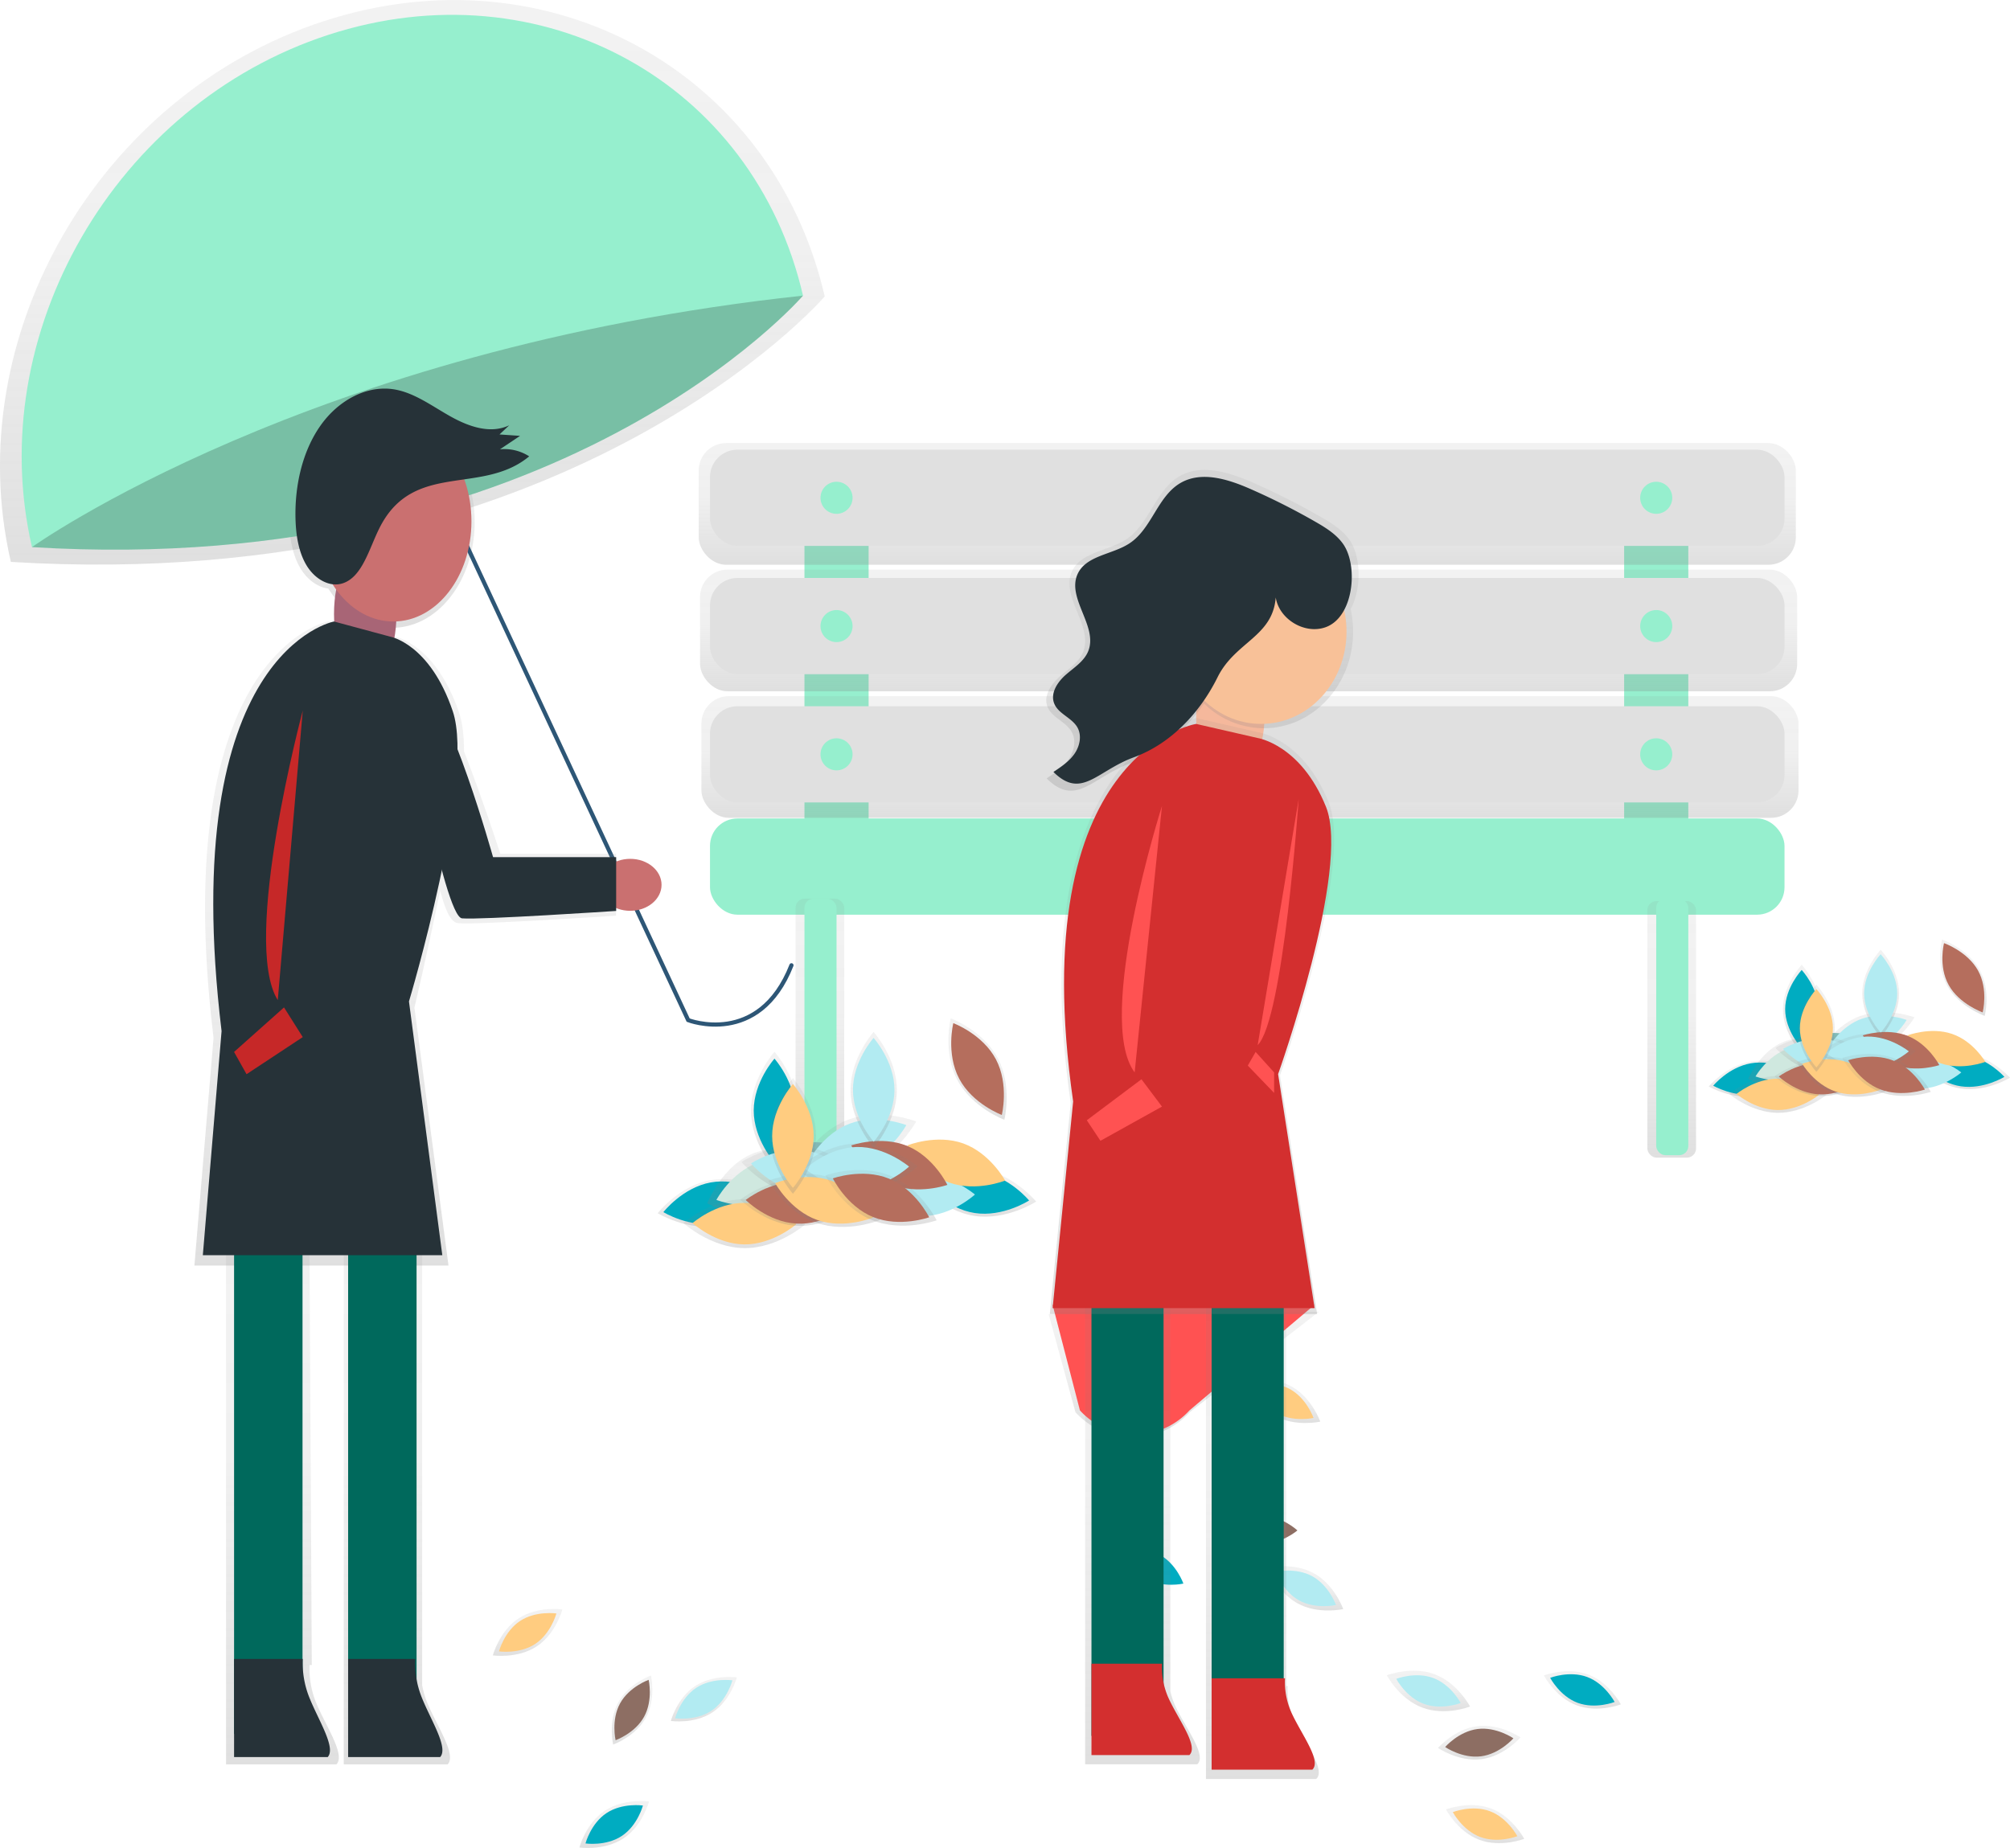 <svg id="f8a1219e-7620-42e3-bfd3-7f788317327d" data-name="Layer 1" xmlns="http://www.w3.org/2000/svg" xmlns:xlink="http://www.w3.org/1999/xlink" width="825.88" height="759.45" viewBox="0 0 825.88 759.45"><defs><linearGradient id="d89cd131-2b72-43b0-9896-155ec97442c0" x1="512.48" y1="232.1" x2="512.48" y2="182.1" gradientUnits="userSpaceOnUse"><stop offset="0" stop-color="gray" stop-opacity="0.25"/><stop offset="0.54" stop-color="gray" stop-opacity="0.12"/><stop offset="1" stop-color="gray" stop-opacity="0.1"/></linearGradient><linearGradient id="24445d2d-9c54-4374-895c-e308c544d674" x1="513.04" y1="284.1" x2="513.04" y2="234.1" xlink:href="#d89cd131-2b72-43b0-9896-155ec97442c0"/><linearGradient id="88ba47ad-9062-45f0-b6f8-2df60f46bc9e" x1="513.59" y1="336.1" x2="513.59" y2="286.1" xlink:href="#d89cd131-2b72-43b0-9896-155ec97442c0"/><linearGradient id="bda46575-e0af-41f1-a5b9-0161eeb4cb27" x1="336.88" y1="474.75" x2="336.88" y2="369.32" xlink:href="#d89cd131-2b72-43b0-9896-155ec97442c0"/><linearGradient id="d5265da2-6c03-4fa7-8efb-aa91c5ca6f01" x1="686.88" y1="475.75" x2="686.88" y2="370.32" xlink:href="#d89cd131-2b72-43b0-9896-155ec97442c0"/><linearGradient id="5ede67ac-c88a-49cc-92aa-2911ba295ecc" x1="356.45" y1="328.29" x2="356.45" y2="227.37" xlink:href="#d89cd131-2b72-43b0-9896-155ec97442c0"/><linearGradient id="501fde54-cf24-4379-9f23-8dd1804fa01d" x1="356.5" y1="302.27" x2="356.5" y2="70.27" xlink:href="#d89cd131-2b72-43b0-9896-155ec97442c0"/><linearGradient id="663e5d57-cbed-4980-a854-d9ead4aa7701" x1="353.58" y1="590.37" x2="353.58" y2="325.69" xlink:href="#d89cd131-2b72-43b0-9896-155ec97442c0"/><linearGradient id="9110c4f8-4405-44f8-9e5c-95b6b1e1971f" x1="303.11" y1="795.37" x2="303.11" y2="569.52" xlink:href="#d89cd131-2b72-43b0-9896-155ec97442c0"/><linearGradient id="d8b4446f-2131-4db9-bb3c-b74356ddf77d" x1="350.12" y1="795.37" x2="350.12" y2="569.52" xlink:href="#d89cd131-2b72-43b0-9896-155ec97442c0"/><linearGradient id="62cece6d-c8dc-46b1-81e6-06fc7a28be59" x1="797.27" y1="827.75" x2="797.27" y2="812.12" xlink:href="#d89cd131-2b72-43b0-9896-155ec97442c0"/><linearGradient id="b8b7d9e9-1338-43fe-b48f-cc8179f82bc6" x1="837.25" y1="772.46" x2="837.25" y2="757.09" xlink:href="#d89cd131-2b72-43b0-9896-155ec97442c0"/><linearGradient id="9d4bd941-6adf-40c4-a8c8-61f67ad45bfc" x1="773.99" y1="773.51" x2="773.99" y2="756.88" xlink:href="#d89cd131-2b72-43b0-9896-155ec97442c0"/><linearGradient id="4516b4b1-5524-41a0-bb17-82a0be8f5d9d" x1="794.87" y1="793.4" x2="794.87" y2="779.52" xlink:href="#d89cd131-2b72-43b0-9896-155ec97442c0"/><linearGradient id="23bc6ad1-ce9b-4d77-803b-acf111098850" x1="714.4" y1="655.09" x2="714.4" y2="637.19" xlink:href="#d89cd131-2b72-43b0-9896-155ec97442c0"/><linearGradient id="597dc596-49d1-4a5a-9d38-c05ad64b7043" x1="723.58" y1="732.13" x2="723.58" y2="713.94" xlink:href="#d89cd131-2b72-43b0-9896-155ec97442c0"/><linearGradient id="d8bfe2cf-6d36-40da-aada-297f1ef7368a" x1="403.85" y1="750.78" x2="403.85" y2="731.52" xlink:href="#d89cd131-2b72-43b0-9896-155ec97442c0"/><linearGradient id="568081c1-cb32-4b3b-92e2-ac48fce9d3ef" x1="439.44" y1="829.73" x2="439.44" y2="810.43" xlink:href="#d89cd131-2b72-43b0-9896-155ec97442c0"/><linearGradient id="ea783120-5862-4837-83f0-2c07580e20d6" x1="476.25" y1="777.76" x2="476.25" y2="759.51" xlink:href="#d89cd131-2b72-43b0-9896-155ec97442c0"/><linearGradient id="e8e0a806-ab78-4c3c-9bfd-7ccdd431f943" x1="446.77" y1="787.23" x2="446.77" y2="758.87" xlink:href="#d89cd131-2b72-43b0-9896-155ec97442c0"/><linearGradient id="502e589c-6a1a-4aba-9c87-d194e34dbe24" x1="673.44" y1="661" x2="673.44" y2="609.37" xlink:href="#d89cd131-2b72-43b0-9896-155ec97442c0"/><linearGradient id="24d267e7-4c2b-446b-a4c9-04cc91109f48" x1="656.49" y1="795.34" x2="656.49" y2="586.17" xlink:href="#d89cd131-2b72-43b0-9896-155ec97442c0"/><linearGradient id="bfd42283-6e38-4629-aa39-6ccd4a9ef8c6" x1="705.77" y1="801.37" x2="705.77" y2="586.17" xlink:href="#d89cd131-2b72-43b0-9896-155ec97442c0"/><linearGradient id="412e7dcd-eb7a-443e-99a0-69d0914070ca" x1="681.12" y1="395.2" x2="681.12" y2="263.37" xlink:href="#d89cd131-2b72-43b0-9896-155ec97442c0"/><linearGradient id="788ab83e-e797-492e-9082-bf238a4afcd0" x1="676.81" y1="610.3" x2="676.81" y2="365.37" xlink:href="#d89cd131-2b72-43b0-9896-155ec97442c0"/><linearGradient id="948953fb-1d23-48b1-b1b9-34f751b9bf38" x1="505.27" y1="550.85" x2="505.27" y2="502.52" xlink:href="#d89cd131-2b72-43b0-9896-155ec97442c0"/><linearGradient id="f789b39c-3917-4579-988a-ae24a7443a10" x1="539.41" y1="551.57" x2="539.41" y2="528.36" xlink:href="#d89cd131-2b72-43b0-9896-155ec97442c0"/><linearGradient id="d1fe5266-58c6-4db4-8b25-c2c11317a480" x1="480.62" y1="574.4" x2="480.62" y2="554.83" xlink:href="#d89cd131-2b72-43b0-9896-155ec97442c0"/><linearGradient id="760c306f-fc69-47e1-8add-d95ac1ec931a" x1="506.19" y1="568.26" x2="506.19" y2="548.96" gradientTransform="matrix(1.23, 0.1, 0.1, 1.46, -174.46, -310.44)" xlink:href="#d89cd131-2b72-43b0-9896-155ec97442c0"/><linearGradient id="6877d9bb-6ff4-4fa2-926e-e1f25fde50a4" x1="492.95" y1="583.2" x2="492.95" y2="563.1" xlink:href="#d89cd131-2b72-43b0-9896-155ec97442c0"/><linearGradient id="b374039a-479f-4092-8f12-b4187d6c34ef" x1="514.76" y1="574.07" x2="514.76" y2="555.16" xlink:href="#d89cd131-2b72-43b0-9896-155ec97442c0"/><linearGradient id="7db672ae-fd1c-47a3-b312-0e26308e020e" x1="588.81" y1="570.28" x2="588.81" y2="550.41" xlink:href="#d89cd131-2b72-43b0-9896-155ec97442c0"/><linearGradient id="0671c3dc-98b7-4152-bf68-3f76b2613e78" x1="516.76" y1="561.88" x2="516.76" y2="541.2" xlink:href="#d89cd131-2b72-43b0-9896-155ec97442c0"/><linearGradient id="fe121e9f-8c66-448a-a35a-fe6860775d80" x1="539.26" y1="560.16" x2="539.26" y2="540.22" xlink:href="#d89cd131-2b72-43b0-9896-155ec97442c0"/><linearGradient id="42d885f8-28eb-4de6-81e4-a8ba4a58e6ed" x1="525.67" y1="574.5" x2="525.67" y2="552.69" xlink:href="#d89cd131-2b72-43b0-9896-155ec97442c0"/><linearGradient id="2eed807f-8b4b-4b22-bd30-ce1b9d0aca7d" x1="549.07" y1="573.98" x2="549.07" y2="551.11" xlink:href="#d89cd131-2b72-43b0-9896-155ec97442c0"/><linearGradient id="472bb05c-40e6-45a9-9c9a-dcd1d46b7022" x1="512.86" y1="560.86" x2="512.86" y2="513.37" xlink:href="#d89cd131-2b72-43b0-9896-155ec97442c0"/><linearGradient id="bb92efd8-8c96-4c6d-86e9-3167998ae89e" x1="588.72" y1="530.46" x2="588.72" y2="488.77" xlink:href="#d89cd131-2b72-43b0-9896-155ec97442c0"/><linearGradient id="17d7c35f-9fa4-4a3e-80e1-c2601eeeab6a" x1="546.05" y1="541.93" x2="546.05" y2="494.37" xlink:href="#d89cd131-2b72-43b0-9896-155ec97442c0"/><linearGradient id="6aa10f75-9acc-4961-b4eb-d57b719032f1" x1="927.35" y1="503.2" x2="927.35" y2="466.74" xlink:href="#d89cd131-2b72-43b0-9896-155ec97442c0"/><linearGradient id="3dcc47ed-4161-4a45-98c5-c783776e24b7" x1="954.52" y1="503.74" x2="954.52" y2="486.23" xlink:href="#d89cd131-2b72-43b0-9896-155ec97442c0"/><linearGradient id="2720db2b-5079-42ba-a6af-e4244f0cf4cc" x1="907.72" y1="520.97" x2="907.72" y2="506.2" xlink:href="#d89cd131-2b72-43b0-9896-155ec97442c0"/><linearGradient id="1b814f49-d056-469e-883f-b0c9f77aa5a9" x1="855.76" y1="508.68" x2="855.76" y2="494.09" gradientTransform="matrix(1.23, 0.1, 0.1, 1.46, -174.46, -310.44)" xlink:href="#d89cd131-2b72-43b0-9896-155ec97442c0"/><linearGradient id="53b7757a-b538-4fec-a569-54cbf1cf0576" x1="917.54" y1="527.6" x2="917.54" y2="512.44" xlink:href="#d89cd131-2b72-43b0-9896-155ec97442c0"/><linearGradient id="6b5d516b-2c19-4991-9384-5e06faf8a6f4" x1="934.9" y1="520.72" x2="934.9" y2="506.45" xlink:href="#d89cd131-2b72-43b0-9896-155ec97442c0"/><linearGradient id="e49a5d2d-d781-4bba-8d09-9c16d6563d6a" x1="993.85" y1="517.86" x2="993.85" y2="502.86" xlink:href="#d89cd131-2b72-43b0-9896-155ec97442c0"/><linearGradient id="f3cfd5aa-7069-4dc5-b75a-e48f400640e1" x1="936.49" y1="511.52" x2="936.49" y2="495.92" xlink:href="#d89cd131-2b72-43b0-9896-155ec97442c0"/><linearGradient id="b847d4cf-b900-4a98-99be-d9acac6982e7" x1="954.4" y1="510.22" x2="954.4" y2="495.18" xlink:href="#d89cd131-2b72-43b0-9896-155ec97442c0"/><linearGradient id="591f7258-738a-4ab7-8854-97fb8baee64e" x1="943.59" y1="521.04" x2="943.59" y2="504.58" xlink:href="#d89cd131-2b72-43b0-9896-155ec97442c0"/><linearGradient id="2517b755-0412-4725-8021-0608b1a2ad0d" x1="962.21" y1="520.65" x2="962.21" y2="503.4" xlink:href="#d89cd131-2b72-43b0-9896-155ec97442c0"/><linearGradient id="b9dfcb6c-2a00-4dd4-925f-0310615221f4" x1="933.39" y1="510.75" x2="933.39" y2="474.93" xlink:href="#d89cd131-2b72-43b0-9896-155ec97442c0"/><linearGradient id="407a351f-f46d-43a0-9f43-aded19944c58" x1="993.77" y1="487.82" x2="993.77" y2="456.37" xlink:href="#d89cd131-2b72-43b0-9896-155ec97442c0"/><linearGradient id="c5343b6a-9ec0-44b1-8554-be61ac5e3358" x1="959.81" y1="496.47" x2="959.81" y2="460.59" xlink:href="#d89cd131-2b72-43b0-9896-155ec97442c0"/></defs><title>autumn_2</title><g id="37ccae93-cb2c-41d6-b13c-e57bf5685e3f" data-name="&lt;Group&gt;"><rect id="1cd670ee-6536-4695-b39a-b5fc70c1a945" data-name="&lt;Rectangle&gt;" x="330.54" y="197.99" width="26.36" height="164.74" rx="7.51" ry="7.51" fill="#96efce"/><rect id="0127fa40-8aa2-4daf-a445-f1295b4ad1f7" data-name="&lt;Rectangle&gt;" x="667.34" y="197.99" width="26.36" height="158.15" rx="7.51" ry="7.51" fill="#96efce"/><g id="b08c3422-6458-4716-997e-589152513286" data-name="&lt;Rectangle&gt;"><rect x="287.09" y="182.1" width="450.79" height="50" rx="11.26" ry="11.26" fill="url(#d89cd131-2b72-43b0-9896-155ec97442c0)"/></g><g id="0ad7e74e-2b70-43ba-864d-de7a4c7a441d" data-name="&lt;Rectangle&gt;"><rect x="287.64" y="234.1" width="450.79" height="50" rx="11.26" ry="11.26" fill="url(#24445d2d-9c54-4374-895c-e308c544d674)"/></g><g id="d4386788-c44c-47b3-a0a4-d6dc7510552a" data-name="&lt;Rectangle&gt;"><rect x="288.2" y="286.1" width="450.79" height="50" rx="11.26" ry="11.26" fill="url(#88ba47ad-9062-45f0-b6f8-2df60f46bc9e)"/></g><g id="d0b320b6-ff5c-4ac5-bd2c-cb686ed06618" data-name="&lt;Rectangle&gt;"><rect x="291.73" y="184.81" width="441.5" height="39.54" rx="11.26" ry="11.26" fill="#e0e0e0"/></g><g id="69e7c85f-b4bd-4456-a16a-90afcaa53345" data-name="&lt;Rectangle&gt;"><rect x="291.73" y="237.53" width="441.5" height="39.54" rx="11.26" ry="11.26" fill="#e0e0e0"/></g><g id="744adce8-f3e4-4ed5-803c-e2cb760a42d8" data-name="&lt;Rectangle&gt;"><rect x="291.73" y="290.24" width="441.5" height="39.54" rx="11.26" ry="11.26" fill="#e0e0e0"/></g><rect id="668be856-8b79-4bc9-9acc-5a023a80f837" data-name="&lt;Rectangle&gt;" x="291.73" y="336.37" width="441.5" height="39.54" rx="11.26" ry="11.26" fill="#96efce"/><circle id="a853feb3-3f22-40b1-a95f-fc4286c1b103" data-name="&lt;Path&gt;" cx="343.72" cy="204.58" r="6.59" fill="#96efce"/><circle id="87c31a86-91d9-4d6c-970b-e66907d03b6d" data-name="&lt;Path&gt;" cx="343.72" cy="257.3" r="6.59" fill="#96efce"/><circle id="f5e0759c-05c5-406d-9e21-ee43fb815959" data-name="&lt;Path&gt;" cx="343.72" cy="310.01" r="6.59" fill="#96efce"/><circle id="f3fbdc8c-a374-4b06-a279-3fbdfaecc911" data-name="&lt;Path&gt;" cx="680.52" cy="310.01" r="6.59" fill="#96efce"/><circle id="dda8ae8a-9b77-41f7-96c0-17a63e2649d9" data-name="&lt;Path&gt;" cx="680.52" cy="257.3" r="6.59" fill="#96efce"/><circle id="36212251-619a-4044-9ee0-5dd79eb6f2b3" data-name="&lt;Path&gt;" cx="680.52" cy="204.58" r="6.59" fill="#96efce"/><g id="1c621237-f164-409b-99a3-7685a42c9367" data-name="&lt;Rectangle&gt;"><rect x="326.88" y="369.32" width="20" height="105.43" rx="3.75" ry="3.75" fill="url(#bda46575-e0af-41f1-a5b9-0161eeb4cb27)"/></g><g id="63340944-6b5b-4585-93ea-8fbeb5d175ff" data-name="&lt;Rectangle&gt;"><rect x="676.88" y="370.32" width="20" height="105.43" rx="3.75" ry="3.75" fill="url(#d5265da2-6c03-4fa7-8efb-aa91c5ca6f01)"/></g><rect id="14b460eb-67a8-4c26-9cb6-12c8f0666b59" data-name="&lt;Rectangle&gt;" x="330.54" y="369.32" width="13.18" height="105.43" rx="3.75" ry="3.75" fill="#96efce"/><rect id="857c86a5-16bf-4ac6-95d8-8597b0d10cc6" data-name="&lt;Rectangle&gt;" x="680.52" y="369.32" width="13.18" height="105.43" rx="3.75" ry="3.75" fill="#96efce"/></g><g id="ffcc7c73-b14e-481f-bf85-1685cfa9f0bd" data-name="&lt;Group&gt;"><path d="M407.13,256.73a19.83,19.83,0,0,0-12.7-3.06l8.68-5.82-8.9-.61,4.19-4c-8.1,3.85-17.33.71-25.23-3.71s-15.48-10.17-24.1-11.76c-12.05-2.22-24.6,4.49-32.44,15.6s-11.24,26-10.83,40.51c.2,7.13,1.36,14.5,4.9,20.26,2.65,4.31,6.87,7.48,11.25,8,6.2,9.84,15.68,16.13,26.31,16.13,18.69,0,33.83-19.44,33.83-43.42A53.74,53.74,0,0,0,379,266.69C388.79,265.27,398.73,263.7,407.13,256.73Z" transform="translate(-187.06 -70.27)" fill="url(#5ede67ac-c88a-49cc-92aa-2911ba295ecc)"/><path id="e30c9d81-7019-4489-8e96-069de14fd291" data-name="&lt;Path&gt;" d="M353.1,239.26,469.82,489.51s29.11,11.35,42.44-22.53" transform="translate(-187.06 -70.27)" fill="none" stroke="#2d5676" stroke-linecap="round" stroke-miterlimit="10" stroke-width="1.71"/><ellipse id="ad3f0965-2411-47d2-a5cb-37830ca2d8a6" data-name="&lt;Path&gt;" cx="258.95" cy="363.64" rx="12.87" ry="10.68" fill="#ca7070"/><path d="M320,79c-92.35,30.12-149.87,129.6-128.48,222.19,228.52,14,334.41-109.09,334.41-109.09C504.55,99.48,412.35,48.85,320,79Z" transform="translate(-187.06 -70.27)" fill="url(#501fde54-cf24-4379-9f23-8dd1804fa01d)"/><path id="d8dda488-d919-40fa-a2ae-4affdb75386e" data-name="&lt;Path&gt;" d="M321.92,84.61c-87.49,28.54-142,122.79-121.72,210.51L517,191.77C496.77,104,409.41,56.07,321.92,84.61Z" transform="translate(-187.06 -70.27)" fill="#96efce"/><path id="87d1f981-a679-463a-baf8-6449c4de737a" data-name="&lt;Path&gt;" d="M200.2,295.12S314,213.51,517,191.77C517,191.77,416.7,308.4,200.2,295.12Z" transform="translate(-187.06 -70.27)" fill="#96efce"/><path id="61104206-564a-43a5-b3f8-981059d6a5b8" data-name="&lt;Path&gt;" d="M200.2,295.12S314,213.51,517,191.77C517,191.77,416.7,308.4,200.2,295.12Z" transform="translate(-187.06 -70.27)" opacity="0.2"/><path d="M392.62,421.12s-7-21.79-14.91-42.12c0-6.3-.62-11.74-2-15.82C366.1,334.94,349.51,332,349.51,332l-27.57-6.35S255.59,338,274.8,496.78l-7.86,93.59h104.4l-14-106s4.62-19.26,10.57-48c3.16,11.61,5.42,13.11,7.68,13.32,7.6.69,64.61-3.1,64.61-3.1V421.12Z" transform="translate(-187.06 -70.27)" fill="url(#663e5d57-cbed-4980-a854-d9ead4aa7701)"/><path id="b2092f6c-7f4c-4201-86c9-1007ba734684" data-name="&lt;Path&gt;" d="M353.43,356.19s16,90.83,23.48,91.5,63.32-3.05,63.32-3.05v-22.1H389.65s-18.11-64.69-29-69.78S353.43,356.19,353.43,356.19Z" transform="translate(-187.06 -70.27)" fill="#263238"/><path d="M314.27,754.53h.89l-1-185H279.94V795.37H325.3c3.77-3.94-4.24-15.48-8.24-25.06A36.64,36.64,0,0,1,314.27,754.53Z" transform="translate(-187.06 -70.27)" fill="url(#9110c4f8-4405-44f8-9e5c-95b6b1e1971f)"/><path d="M362.72,770.31a37.11,37.11,0,0,1-2.2-7.43V569.52H328.3V795.37H371C374.72,791.43,366.71,779.89,362.72,770.31Z" transform="translate(-187.06 -70.27)" fill="url(#d8b4446f-2131-4db9-bb3c-b74356ddf77d)"/><rect id="7bb9c19f-0b72-43c5-afb6-411602e90592" data-name="&lt;Path&gt;" x="96.18" y="499.25" width="28.12" height="213.36" fill="#00695c"/><rect id="0908f1e4-21f8-4cf8-ab7e-ca1787f4ec66" data-name="&lt;Path&gt;" x="143.04" y="499.25" width="28.12" height="213.36" fill="#00695c"/><ellipse id="48757165-f70f-4d32-b63c-082fc5cab900" data-name="&lt;Path&gt;" cx="150.07" cy="252.36" rx="12.83" ry="27.45" fill="#a86576"/><ellipse id="d637f983-6eeb-4f8a-8450-4be564100cb0" data-name="&lt;Path&gt;" cx="161.62" cy="214.24" rx="32.09" ry="41.18" fill="#ca7070"/><path id="b1f268bf-e884-40a9-bbb0-a35489c5393b" data-name="&lt;Path&gt;" d="M324.3,325.69s-65,12.11-46.2,168.34l-7.7,92.09h98.4L355.1,481.83s27.38-91.46,18-119.25-25.67-30.65-25.67-30.65Z" transform="translate(-187.06 -70.27)" fill="#263238"/><path id="68f917e3-3990-41f8-8191-03ac594956e5" data-name="&lt;Path&gt;" d="M283.24,752.06h28.22a38.15,38.15,0,0,0,2.6,15.58c3.72,9.45,11.17,20.84,7.66,24.73H283.24Z" transform="translate(-187.06 -70.27)" fill="#263238"/><path id="118070b8-98cb-4dca-9dc5-7ffa850cd538" data-name="&lt;Path&gt;" d="M330.1,752.06h27.56a38.15,38.15,0,0,0,2.6,15.58c3.72,9.45,11.17,20.84,7.66,24.73H330.1Z" transform="translate(-187.06 -70.27)" fill="#263238"/><path id="bfc0d3af-5e4e-4aa4-ac22-4c4862b7a01c" data-name="&lt;Path&gt;" d="M311.46,362.29s-25.4,94.89-10.27,119" transform="translate(-187.06 -70.27)" fill="#c62828"/><polygon id="ebeb3213-964a-4923-bf71-38060416d7ad" data-name="&lt;Path&gt;" points="96.17 432.32 116.7 414.02 124.4 426.22 101.3 441.47 96.17 432.32" fill="#c62828"/><path id="45acf082-ce5d-4702-9129-713ada3ffd92" data-name="&lt;Path&gt;" d="M343,287.23c-4.29,8.52-7,20-15,22.73-5.48,1.85-11.51-1.69-14.87-7.15s-4.46-12.45-4.65-19.22c-.38-13.74,2.84-27.89,10.27-38.42s19.34-16.9,30.77-14.79c8.17,1.51,15.38,7,22.86,11.15s16.24,7.17,23.92,3.52l-4,3.77,8.44.58-8.24,5.52a18.8,18.8,0,0,1,12,2.9C385,274,356.9,259.54,343,287.23Z" transform="translate(-187.06 -70.27)" fill="#263238"/></g><g id="119ce983-4819-4ec8-ae3f-a32d3b6e64a4" data-name="&lt;Group&gt;"><g id="c5cb33dd-8bc1-4efc-afc5-522f57cc2c9e" data-name="&lt;Group&gt;"><path d="M799.68,813.51c8.87,3.33,13.66,12.46,13.66,12.46s-9.61,3.73-18.48.4S781.2,813.9,781.2,813.9,790.81,810.18,799.68,813.51Z" transform="translate(-187.06 -70.27)" fill="url(#62cece6d-c8dc-46b1-81e6-06fc7a28be59)"/></g><path id="dd565ebb-5f88-4160-8e63-6f1c55586820" data-name="&lt;Path&gt;" d="M799.26,814.64c7.31,2.74,11.25,10.26,11.25,10.26s-7.91,3.07-15.23.33S784,815,784,815,791.94,811.89,799.26,814.64Z" transform="translate(-187.06 -70.27)" fill="#ffcc80"/><g id="1bd94f00-9ac3-4f82-b86c-768015451792" data-name="&lt;Group&gt;"><path d="M839.62,758.45c8.73,3.28,13.43,12.26,13.43,12.26s-9.45,3.67-18.18.39-13.43-12.26-13.43-12.26S830.89,755.18,839.62,758.45Z" transform="translate(-187.06 -70.27)" fill="url(#b8b7d9e9-1338-43fe-b48f-cc8179f82bc6)"/></g><path id="997e4c59-7eda-4d3b-a5db-9543a84dcad5" data-name="&lt;Path&gt;" d="M839.24,759.48c7.31,2.74,11.25,10.26,11.25,10.26s-7.91,3.07-15.23.33S824,759.81,824,759.81,831.93,756.74,839.24,759.48Z" transform="translate(-187.06 -70.27)" fill="#00acc1"/><g id="0c0b0283-e788-4ba8-9c45-f61694d5441c" data-name="&lt;Group&gt;"><path d="M776.56,758.35c9.44,3.55,14.53,13.26,14.53,13.26s-10.22,4-19.67.42-14.53-13.26-14.53-13.26S767.12,754.81,776.56,758.35Z" transform="translate(-187.06 -70.27)" fill="url(#9d4bd941-6adf-40c4-a8c8-61f67ad45bfc)"/></g><path id="9a134076-8595-4427-8992-044255ec7dd0" data-name="&lt;Path&gt;" d="M776,759.9c7.31,2.74,11.25,10.26,11.25,10.26s-7.91,3.07-15.23.33-11.25-10.26-11.25-10.26S768.67,757.16,776,759.9Z" transform="translate(-187.06 -70.27)" fill="#b2ebf2"/><g id="25e6e2ec-8fda-407e-866b-75b08147c4ab" data-name="&lt;Group&gt;"><path d="M794,779.68c9.36-1.19,17.81,4.62,17.81,4.62s-6.72,7.75-16.08,8.94-17.81-4.62-17.81-4.62S784.65,780.87,794,779.68Z" transform="translate(-187.06 -70.27)" fill="url(#4516b4b1-5524-41a0-bb17-82a0be8f5d9d)"/></g><path id="5d46fed0-505c-477e-8988-f258e4fe9991" data-name="&lt;Path&gt;" d="M794.16,780.85c7.75-1,14.74,3.82,14.74,3.82s-5.56,6.41-13.31,7.4-14.74-3.82-14.74-3.82S786.41,781.84,794.16,780.85Z" transform="translate(-187.06 -70.27)" fill="#8d6e63"/></g><g id="fc79f476-ab76-4964-81c4-c2df5875c390" data-name="&lt;Group&gt;"><g id="a65fff8f-edab-4f75-9884-5693c7b21087" data-name="&lt;Group&gt;"><path d="M711.05,652.2c-8.36-4.63-11.79-14.43-11.79-14.43s10.13-2.31,18.49,2.32,11.79,14.43,11.79,14.43S719.41,656.82,711.05,652.2Z" transform="translate(-187.06 -70.27)" fill="url(#23bc6ad1-ce9b-4d77-803b-acf111098850)"/></g><path id="f87b073a-748c-4c9e-91bf-9a6e28fb873b" data-name="&lt;Path&gt;" d="M711.66,651.09c-6.83-3.78-9.64-11.79-9.64-11.79s8.28-1.89,15.11,1.89S726.77,653,726.77,653,718.5,654.87,711.66,651.09Z" transform="translate(-187.06 -70.27)" fill="#ffcc80"/><path id="ce33479c-ad51-40f3-88fe-d5857515988e" data-name="&lt;Path&gt;" d="M658.19,719.19c-6.83-3.78-9.64-11.79-9.64-11.79s8.28-1.89,15.11,1.89,9.64,11.79,9.64,11.79S665,723,658.19,719.19Z" transform="translate(-187.06 -70.27)" fill="#00acc1"/><g id="c0e13559-09a2-4a75-86c8-1e6aec44b1e8" data-name="&lt;Group&gt;"><path d="M720.17,729.19c-8.5-4.7-12-14.67-12-14.67s10.3-2.34,18.8,2.36,12,14.67,12,14.67S728.67,733.89,720.17,729.19Z" transform="translate(-187.06 -70.27)" fill="url(#597dc596-49d1-4a5a-9d38-c05ad64b7043)"/></g><path id="ac2a4482-f43a-4a09-9376-188d9860677f" data-name="&lt;Path&gt;" d="M720.84,728c-6.83-3.78-9.64-11.79-9.64-11.79s8.28-1.89,15.11,1.89S736,729.88,736,729.88,727.67,731.76,720.84,728Z" transform="translate(-187.06 -70.27)" fill="#b2ebf2"/><path id="09fae9e8-40d7-4afc-8a94-ccb573f6ce68" data-name="&lt;Path&gt;" d="M705.9,704.61c-7.81-.15-14-5.93-14-5.93s6.44-5.53,14.25-5.38,14,5.93,14,5.93S713.71,704.76,705.9,704.61Z" transform="translate(-187.06 -70.27)" fill="#8d6e63"/></g><g id="39203676-416e-4880-ab9b-f081ed9bebd8" data-name="&lt;Group&gt;"><g id="0491c3d1-6014-4369-a2bb-ec5a0d0c7c15" data-name="&lt;Group&gt;"><path d="M407.62,746.86c-7.89,5.21-18.06,3.73-18.06,3.73s2.62-9.94,10.51-15.15,18.06-3.73,18.06-3.73S415.51,741.65,407.62,746.86Z" transform="translate(-187.06 -70.27)" fill="url(#d8bfe2cf-6d36-40da-aada-297f1ef7368a)"/></g><path id="9a789b4c-3148-4589-8fdf-6eff2d8b43cf" data-name="&lt;Path&gt;" d="M407,745.87c-6.52,4.31-14.92,3.08-14.92,3.08s2.16-8.21,8.68-12.51,14.92-3.08,14.92-3.08S413.48,741.56,407,745.87Z" transform="translate(-187.06 -70.27)" fill="#ffcc80"/><g id="3d9b76cb-35ca-453c-b588-0f0e1558019c" data-name="&lt;Group&gt;"><path d="M443.22,825.8c-7.9,5.22-18.08,3.73-18.08,3.73s2.62-10,10.52-15.17,18.08-3.73,18.08-3.73S451.11,820.58,443.22,825.8Z" transform="translate(-187.06 -70.27)" fill="url(#568081c1-cb32-4b3b-92e2-ac48fce9d3ef)"/></g><path id="4218f11a-c8f3-4797-980f-30a9f2a60092" data-name="&lt;Path&gt;" d="M442.55,824.8c-6.52,4.31-14.92,3.08-14.92,3.08s2.16-8.21,8.68-12.51,14.92-3.08,14.92-3.08S449.07,820.49,442.55,824.8Z" transform="translate(-187.06 -70.27)" fill="#00acc1"/><g id="70972a5e-7f01-49e0-9ac6-12f4d4b4a4c0" data-name="&lt;Group&gt;"><path d="M479.82,774c-7.47,4.94-17.11,3.53-17.11,3.53s2.48-9.42,10-14.35,17.11-3.53,17.11-3.53S487.3,769.11,479.82,774Z" transform="translate(-187.06 -70.27)" fill="url(#ea783120-5862-4837-83f0-2c07580e20d6)"/></g><path id="d593223f-59bd-4805-aa75-59f8f165f672" data-name="&lt;Path&gt;" d="M479.37,773.35c-6.52,4.31-14.92,3.08-14.92,3.08s2.16-8.21,8.68-12.51S488,760.84,488,760.84,485.88,769,479.37,773.35Z" transform="translate(-187.06 -70.27)" fill="#b2ebf2"/><g id="7215249e-effb-4c6a-8e4b-69f5b3b4a0ab" data-name="&lt;Group&gt;"><path d="M452.44,776.15C448.16,784,439,787.23,439,787.23s-2.2-9.46,2.09-17.29,13.44-11.08,13.44-11.08S456.73,768.32,452.44,776.15Z" transform="translate(-187.06 -70.27)" fill="url(#e8e0a806-ab78-4c3c-9bfd-7ccdd431f943)"/></g><path id="9107f267-4a90-45c4-bb5e-9bed1659f06d" data-name="&lt;Path&gt;" d="M451.73,775.76C448,782.61,440,785.45,440,785.45s-1.92-8.27,1.83-15.12,11.75-9.69,11.75-9.69S455.48,768.91,451.73,775.76Z" transform="translate(-187.06 -70.27)" fill="#8d6e63"/></g><g id="a149ffae-9803-4312-a91a-090329a7bfe7" data-name="&lt;Group&gt;"><g id="e795cc23-0f2c-4ed7-90ec-8397efe56909" data-name="&lt;Group&gt;"><path d="M617.94,610.37l11,40.25a31.73,31.73,0,0,0,47,0l53-41.25Z" transform="translate(-187.06 -70.27)" fill="url(#502e589c-6a1a-4aba-9c87-d194e34dbe24)"/></g><path id="08ac7c29-d4a8-4b01-ade9-79fcb07d5922" data-name="&lt;Path&gt;" d="M619.56,606.51l11.23,43.4a30.44,30.44,0,0,0,45,0l51.39-43.4Z" transform="translate(-187.06 -70.27)" fill="#ff5252"/><path d="M667.93,765.22V586.17h-35V795.34H679c4-3.65-4.52-14.53-8.77-23.4A30.8,30.8,0,0,1,667.93,765.22Z" transform="translate(-187.06 -70.27)" fill="url(#24d267e7-4c2b-446b-a4c9-04cc91109f48)"/><path d="M719.12,778a30.54,30.54,0,0,1-3-14.82h-.55v-177h-33v215.2h45.3C731.91,797.73,723.37,786.84,719.12,778Z" transform="translate(-187.06 -70.27)" fill="url(#bfd42283-6e38-4629-aa39-6ccd4a9ef8c6)"/><rect id="bb767cb6-e55d-4795-ac7b-5014fe9770ea" data-name="&lt;Path&gt;" x="448.47" y="515.89" width="29.62" height="197.5" fill="#00695c"/><rect id="905436de-9891-4ee9-b782-6696c19398fa" data-name="&lt;Path&gt;" x="497.84" y="515.89" width="29.62" height="197.5" fill="#00695c"/><ellipse id="49505087-dd8b-461f-8e1d-b478543b1a00" data-name="&lt;Path&gt;" cx="505.52" cy="294.7" rx="14.04" ry="25.28" fill="#f5b89c"/><path d="M741.58,292.19c-2.94-4.19-7.43-7-11.87-9.51a291.34,291.34,0,0,0-28.07-14.16c-9.53-4.18-20.93-7.76-29.93-2.53-9.86,5.72-12.34,19.57-21.83,25.88-7.4,4.93-18.75,5.19-22.4,13.3-4.7,10.46,8.88,22.45,4.59,33.08-1.76,4.36-6.06,7-9.61,10.12s-6.7,7.82-5.06,12.23c1.71,4.58,7.65,6.2,10,10.47,2,3.49,1,8-1.29,11.31s-5.7,5.57-9,7.79c12.09,12,18.53-.38,34.5-6.25,12.38-4.55,22.66-13.59,30.18-24.52a35.09,35.09,0,0,0,24.53,10.15c20.27,0,36.71-17.75,36.71-39.65a42.74,42.74,0,0,0-1-9.3C746.61,312,746.28,298.89,741.58,292.19Z" transform="translate(-187.06 -70.27)" fill="url(#412e7dcd-eb7a-443e-99a0-69d0914070ca)"/><ellipse id="bc60d2db-7f56-40f9-be40-fdef77411aa0" data-name="&lt;Path&gt;" cx="518.16" cy="259.59" rx="35.11" ry="37.92" fill="#f8c198"/><g id="492d5ff9-3105-4e4f-a33f-2e404fa7aa0e" data-name="&lt;Group&gt;"><path d="M678.58,365.37S606,376.9,627,523.65l-8.59,86.65H728.24L713,512.19s30.56-86,20.05-112.08-28.65-28.83-28.65-28.83Z" transform="translate(-187.06 -70.27)" fill="url(#788ab83e-e797-492e-9082-bf238a4afcd0)"/></g><path id="1a637a5b-e4cb-4309-aee0-7bf583b78cca" data-name="&lt;Path&gt;" d="M678.54,367.78S607.39,379.08,628,522.94l-8.43,84.95H727.22l-15-96.18s30-84.29,19.66-109.88-28.09-28.26-28.09-28.26Z" transform="translate(-187.06 -70.27)" fill="#d32f2f"/><path id="589b351c-3157-48ac-8544-ad4bb3080e7e" data-name="&lt;Path&gt;" d="M635.53,754h29a30.72,30.72,0,0,0,2.85,14.55c4.07,8.71,12.22,19.4,8.38,23H635.53Z" transform="translate(-187.06 -70.27)" fill="#d32f2f"/><path id="fc248379-4330-4aa7-9abc-76b8ea9ca351" data-name="&lt;Path&gt;" d="M684.9,760h30.15a30.72,30.72,0,0,0,2.85,14.55c4.07,8.71,12.22,19.4,8.38,23H684.9Z" transform="translate(-187.06 -70.27)" fill="#d32f2f"/><path id="6fb98001-5a80-44b7-893c-692019b19098" data-name="&lt;Path&gt;" d="M664.5,401.48S636.71,488.85,653.27,511" transform="translate(-187.06 -70.27)" fill="#ff5252"/><path id="e415e992-6963-43bf-8720-87648d01c643" data-name="&lt;Path&gt;" d="M720.67,398.67s-6.26,90.65-16.85,101.11" transform="translate(-187.06 -70.27)" fill="#ff5252"/><polygon id="c0c9082c-c52c-4cca-87ae-625eb8fb3edc" data-name="&lt;Path&gt;" points="446.55 460.4 469.01 443.55 477.44 454.78 452.16 468.83 446.55 460.4" fill="#ff5252"/><polygon id="2cd96aa3-4123-473e-b679-5bef26950465" data-name="&lt;Path&gt;" points="515.92 432.32 523.52 440.74 523.52 449.17 512.7 437.93 515.92 432.32" fill="#ff5252"/><path id="a9c3b5cd-e6ea-4e47-9791-ecc6706e899e" data-name="&lt;Path&gt;" d="M731.64,328.07c-8.54,3-19-3.32-20.4-12.26C710,332,694.57,334,687.34,348.6s-19.17,27.31-34.44,32.92-21.43,17.43-33,6c3.19-2.12,6.45-4.31,8.64-7.45s3.1-7.48,1.23-10.82c-2.29-4.08-8-5.63-9.6-10-1.57-4.21,1.45-8.74,4.84-11.7s7.5-5.5,9.19-9.67c4.1-10.17-8.88-21.64-4.39-31.64,3.49-7.76,14.34-8,21.42-12.72,9.08-6,11.45-19.28,20.88-24.76,8.61-5,19.51-1.58,28.62,2.42a278.64,278.64,0,0,1,26.85,13.55c4.24,2.44,8.54,5.1,11.35,9.1C745.26,302.82,743.32,324,731.64,328.07Z" transform="translate(-187.06 -70.27)" fill="#263238"/></g><g id="f35344cd-fd32-4d01-ba65-c4eb8d3587cb" data-name="&lt;Group&gt;"><g id="bc903055-22a5-4f71-89d5-3acd0615a76f" data-name="&lt;Group&gt;"><path d="M514.94,526.69c0,13.34-9.66,24.16-9.66,24.16s-9.66-10.82-9.66-24.16,9.66-24.16,9.66-24.16S514.94,513.34,514.94,526.69Z" transform="translate(-187.06 -70.27)" fill="url(#948953fb-1d23-48b1-b1b9-34f751b9bf38)"/></g><path id="e10e56f8-8585-4b66-9bf8-e3dd9e4ed2aa" data-name="&lt;Path&gt;" d="M513.81,526.69c0,11.78-8.53,21.34-8.53,21.34s-8.53-9.55-8.53-21.34,8.53-21.34,8.53-21.34S513.81,514.9,513.81,526.69Z" transform="translate(-187.06 -70.27)" fill="#00acc1"/><g id="c6d759c5-b4c3-4788-9b9e-4746fb2e1228" data-name="&lt;Group&gt;"><path id="41953c8c-7fad-4985-82de-eed52ffd8224" data-name="&lt;Path&gt;" d="M517,540.1c11.59-2.11,22.52,4.58,22.52,4.58s-7.87,10.11-19.46,12.22-22.52-4.58-22.52-4.58S505.43,542.21,517,540.1Z" transform="translate(-187.06 -70.27)" fill="#81c3bf"/><g id="de2c4202-460d-487f-8dc9-df8237ce4ea6" data-name="&lt;Group&gt;"><path d="M542.93,549.6c-13.31,4.86-27.62-.84-27.62-.84s7.27-13.58,20.58-18.44,27.62.84,27.62.84S556.24,544.74,542.93,549.6Z" transform="translate(-187.06 -70.27)" fill="url(#f789b39c-3917-4579-988a-ae24a7443a10)"/></g><path id="b7f37163-5ed2-4e40-8336-68ec6f2a71a7" data-name="&lt;Path&gt;" d="M542.34,548c-11.07,4-23-.7-23-.7s6-11.29,17.11-15.34,23,.7,23,.7S553.41,543.94,542.34,548Z" transform="translate(-187.06 -70.27)" fill="#b2ebf2"/><path id="22b50455-06cc-4a03-b6b1-2612fe8abd18" data-name="&lt;Path&gt;" d="M530.79,565.56c-11.78-.12-21.25-8.75-21.25-8.75s9.64-8.44,21.42-8.31,21.25,8.75,21.25,8.75S542.57,565.69,530.79,565.56Z" transform="translate(-187.06 -70.27)" fill="#f9bc8b"/><path id="ecd307b7-bb5e-4ce5-a7d0-8a8c2b29f136" data-name="&lt;Path&gt;" d="M553.16,540c11.77.66,20.83,9.71,20.83,9.71s-10,8-21.78,7.33-20.83-9.71-20.83-9.71S541.4,539.32,553.16,540Z" transform="translate(-187.06 -70.27)" fill="#f2937c"/></g><g id="80c132f5-c764-44ee-9339-0ac2ebc80c03" data-name="&lt;Group&gt;"><g id="e68d3ed5-490f-4933-97e3-b17db14eb95b" data-name="&lt;Group&gt;"><path d="M478.92,555.29c12.88-2.34,25,5.09,25,5.09s-8.74,11.23-21.62,13.57-25-5.09-25-5.09S466,557.63,478.92,555.29Z" transform="translate(-187.06 -70.27)" fill="url(#d1fe5266-58c6-4db4-8b25-c2c11317a480)"/></g><path id="81df23e3-fe35-4f01-b894-1d66f65d5b69" data-name="&lt;Path&gt;" d="M479.09,556.22c11.59-2.11,22.52,4.58,22.52,4.58S493.74,570.9,482.15,573s-22.52-4.58-22.52-4.58S467.5,558.33,479.09,556.22Z" transform="translate(-187.06 -70.27)" fill="#00acc1"/><g id="12a688b6-6dcb-4996-b707-1926ab130682" data-name="&lt;Group&gt;"><path d="M505.87,568.09c-13.17,4.81-28.23-3.3-28.23-3.3s6.29-15.9,19.46-20.71,28.23,3.3,28.23,3.3S519,563.28,505.87,568.09Z" transform="translate(-187.06 -70.27)" fill="url(#760c306f-fc69-47e1-8add-d95ac1ec931a)"/></g><path id="43aa3341-be82-43ca-b44c-a46a45691a69" data-name="&lt;Path&gt;" d="M504.41,564.1c-11.07,4-23-.7-23-.7s6-11.29,17.11-15.34,23,.7,23,.7S515.48,560.06,504.41,564.1Z" transform="translate(-187.06 -70.27)" fill="#cfe8df"/><g id="b5c85aa7-bfb5-4659-8674-b13d7266fbaa" data-name="&lt;Group&gt;"><path d="M492.84,583.2c-13.87-.14-25-10.31-25-10.31S479.18,563,493,563.1s25,10.31,25,10.31S506.72,583.34,492.84,583.2Z" transform="translate(-187.06 -70.27)" fill="url(#6877d9bb-6ff4-4fa2-926e-e1f25fde50a4)"/></g><path id="c139d5da-fd59-4286-a41a-a6d2b83b864b" data-name="&lt;Path&gt;" d="M492.86,581.69c-11.78-.12-21.25-8.75-21.25-8.75s9.64-8.44,21.42-8.31,21.25,8.75,21.25,8.75S504.64,581.81,492.86,581.69Z" transform="translate(-187.06 -70.27)" fill="#ffcc80"/><g id="dbb5a9ab-230a-4b67-bdd4-514682464828" data-name="&lt;Group&gt;"><path d="M515.28,555.2c13,.73,23,10.73,23,10.73s-11.06,8.82-24.06,8.1-23-10.73-23-10.73S502.29,554.48,515.28,555.2Z" transform="translate(-187.06 -70.27)" fill="url(#b374039a-479f-4092-8f12-b4187d6c34ef)"/></g><path id="8a43435f-1aa2-4dc5-9fde-f46776e4e37f" data-name="&lt;Path&gt;" d="M515.23,556.1c11.77.66,20.83,9.71,20.83,9.71s-10,8-21.78,7.33-20.83-9.71-20.83-9.71S503.47,555.44,515.23,556.1Z" transform="translate(-187.06 -70.27)" fill="#b56e5d"/></g><g id="156336e3-40d3-42ce-b324-0de45575db8a" data-name="&lt;Group&gt;"><g id="f46cc583-0c5c-4228-ab99-c41a14885476" data-name="&lt;Group&gt;"><path d="M587.32,569.94c-13.25-2.07-22.49-13.34-22.49-13.34s12.23-7.92,25.48-5.85,22.49,13.34,22.49,13.34S600.56,572,587.32,569.94Z" transform="translate(-187.06 -70.27)" fill="url(#7db672ae-fd1c-47a3-b312-0e26308e020e)"/></g><path id="4d73510b-0fcd-44df-b41f-a072cc33f366" data-name="&lt;Path&gt;" d="M587.5,568.78c-11.64-1.82-19.77-11.72-19.77-11.72s10.75-7,22.4-5.14,19.77,11.72,19.77,11.72S599.14,570.59,587.5,568.78Z" transform="translate(-187.06 -70.27)" fill="#00acc1"/><path id="1a1eef73-fb33-4f7c-b32e-ee140f26660e" data-name="&lt;Path&gt;" d="M566.18,553c11.78-.18,21.47,8.2,21.47,8.2s-9.42,8.68-21.2,8.86-21.47-8.2-21.47-8.2S554.39,553.2,566.18,553Z" transform="translate(-187.06 -70.27)" fill="#b2ebf2"/><path id="0f1623ee-1a6c-4d2b-9b94-b1da1ca77fd7" data-name="&lt;Path&gt;" d="M582.86,540.2c11.09,4,17.19,15.25,17.19,15.25s-11.88,4.8-23,.82S559.9,541,559.9,541,571.77,536.22,582.86,540.2Z" transform="translate(-187.06 -70.27)" fill="#ffcc80"/><path id="f92b09e6-64e0-4a2e-bf5c-27346459af10" data-name="&lt;Path&gt;" d="M553.32,557c-10.9-4.49-16.48-16-16.48-16s12.08-4.25,23,.23,16.48,16,16.48,16S564.22,561.51,553.32,557Z" transform="translate(-187.06 -70.27)" fill="#b56e5d"/></g><g id="c03c1a30-c56f-4bce-92be-ea625aa1f5c4" data-name="&lt;Group&gt;"><g id="6312b862-e4e6-41b2-9a17-8d608bae78ac" data-name="&lt;Group&gt;"><path d="M518.25,541.53c13.82,2.07,23.53,13.75,23.53,13.75s-12.7,8.33-26.52,6.27-23.53-13.75-23.53-13.75S504.43,539.47,518.25,541.53Z" transform="translate(-187.06 -70.27)" fill="url(#0671c3dc-98b7-4152-bf68-3f76b2613e78)"/></g><path id="d20efb01-7f20-46db-96af-65511cbce546" data-name="&lt;Path&gt;" d="M518,543.1c11.65,1.74,19.84,11.59,19.84,11.59s-10.71,7-22.36,5.29-19.84-11.59-19.84-11.59S506.36,541.36,518,543.1Z" transform="translate(-187.06 -70.27)" fill="#b2ebf2"/><g id="672b1a90-3f84-47e0-8736-28bb18d83023" data-name="&lt;Group&gt;"><path d="M539.47,560.15c-13.76.3-25.13-9.42-25.13-9.42s10.93-10.21,24.69-10.51,25.13,9.42,25.13,9.42S553.23,559.85,539.47,560.15Z" transform="translate(-187.06 -70.27)" fill="url(#fe121e9f-8c66-448a-a35a-fe6860775d80)"/></g><path id="e01230d8-b817-4e3e-95f8-43a8dcc42f8d" data-name="&lt;Path&gt;" d="M539.44,558.72c-11.78.26-21.52-8.07-21.52-8.07s9.36-8.74,21.14-9,21.52,8.07,21.52,8.07S551.22,558.46,539.44,558.72Z" transform="translate(-187.06 -70.27)" fill="#b2ebf2"/><g id="be5e9122-1072-4c34-b267-5a524e8045e7" data-name="&lt;Group&gt;"><path d="M522.44,572.77c-12.67-4.46-19.7-17.25-19.7-17.25s13.5-5.56,26.16-1.1,19.7,17.25,19.7,17.25S535.11,577.23,522.44,572.77Z" transform="translate(-187.06 -70.27)" fill="url(#42d885f8-28eb-4de6-81e4-a8ba4a58e6ed)"/></g><path id="41af20e3-66a8-41a4-a220-70857bcd3cdf" data-name="&lt;Path&gt;" d="M522.84,571.64c-11.11-3.91-17.29-15.14-17.29-15.14s11.84-4.88,23-1,17.29,15.14,17.29,15.14S534,575.56,522.84,571.64Z" transform="translate(-187.06 -70.27)" fill="#ffcc80"/><g id="ec2ec6d9-6d9a-4682-a8a8-f1b579e64ef0" data-name="&lt;Group&gt;"><path d="M552.77,553.41c12.62,5.1,19.15,18.38,19.15,18.38s-13.93,5-26.54-.1-19.15-18.38-19.15-18.38S540.15,548.31,552.77,553.41Z" transform="translate(-187.06 -70.27)" fill="url(#2eed807f-8b4b-4b22-bd30-ce1b9d0aca7d)"/></g><path id="ffbd4a59-c9b3-4e9d-8f95-cf1fd8043b8a" data-name="&lt;Path&gt;" d="M552.27,554.63c10.92,4.42,16.58,15.91,16.58,15.91s-12.05,4.33-23-.08-16.58-15.91-16.58-15.91S541.34,550.22,552.27,554.63Z" transform="translate(-187.06 -70.27)" fill="#b56e5d"/></g><g id="139bb998-845c-4fdd-b627-dd29bdfff57b" data-name="&lt;Group&gt;"><g id="dec1b53b-0fa4-480f-834d-4ac067f18b37" data-name="&lt;Group&gt;"><path d="M522.36,537.12c0,13.11-9.5,23.75-9.5,23.75s-9.5-10.63-9.5-23.75,9.5-23.75,9.5-23.75S522.36,524,522.36,537.12Z" transform="translate(-187.06 -70.27)" fill="url(#472bb05c-40e6-45a9-9c9a-dcd1d46b7022)"/></g><path id="f832e20b-30f8-4217-8a0b-3405e3fdd4ce" data-name="&lt;Path&gt;" d="M521.39,537.12c0,11.78-8.53,21.34-8.53,21.34s-8.53-9.55-8.53-21.34,8.53-21.34,8.53-21.34S521.39,525.33,521.39,537.12Z" transform="translate(-187.06 -70.27)" fill="#ffcc80"/><g id="e6777920-e281-44c6-8591-89eeb6f9c2cb" data-name="&lt;Group&gt;"><path d="M597.06,505.21c6.08,11.51,2.67,25.25,2.67,25.25s-13.27-4.93-19.35-16.44-2.67-25.25-2.67-25.25S591,493.7,597.06,505.21Z" transform="translate(-187.06 -70.27)" fill="url(#bb92efd8-8c96-4c6d-86e9-3167998ae89e)"/></g><path id="5d9c799b-0e31-4344-afe5-9375713e6ac5" data-name="&lt;Path&gt;" d="M596.27,505.63c5.5,10.42,2.42,22.85,2.42,22.85s-12-4.46-17.51-14.88-2.42-22.85-2.42-22.85S590.77,495.21,596.27,505.63Z" transform="translate(-187.06 -70.27)" fill="#b56e5d"/></g><g id="48c7d391-8d12-4154-bb67-d4a3b1cb3e69" data-name="&lt;Group&gt;"><path d="M555.56,518.15c0,13.13-9.51,23.78-9.51,23.78s-9.51-10.65-9.51-23.78S546,494.37,546,494.37,555.56,505,555.56,518.15Z" transform="translate(-187.06 -70.27)" fill="url(#17d7c35f-9fa4-4a3e-80e1-c2601eeeab6a)"/></g><path id="4f9fab34-fa9b-45ee-8c10-d38c8e565881" data-name="&lt;Path&gt;" d="M554.58,518.15c0,11.78-8.53,21.34-8.53,21.34s-8.53-9.55-8.53-21.34S546,496.82,546,496.82,554.58,506.37,554.58,518.15Z" transform="translate(-187.06 -70.27)" fill="#b2ebf2"/></g><g id="815e45e5-cdd0-4160-8d3b-4d4e59ca37f9" data-name="&lt;Group&gt;"><g id="b0869bc6-0229-45f2-b3d2-f0fcdea17446" data-name="&lt;Group&gt;"><path d="M935,485c0,10.07-7.69,18.23-7.69,18.23S919.65,495,919.65,485s7.69-18.23,7.69-18.23S935,474.9,935,485Z" transform="translate(-187.06 -70.27)" fill="url(#6aa10f75-9acc-4961-b4eb-d57b719032f1)"/></g><path id="63bea271-aa04-4afa-9018-87a6a492f1d5" data-name="&lt;Path&gt;" d="M934.14,485c0,8.89-6.79,16.09-6.79,16.09s-6.79-7.21-6.79-16.09,6.79-16.09,6.79-16.09S934.14,476.08,934.14,485Z" transform="translate(-187.06 -70.27)" fill="#00acc1"/><g id="6b1a3f69-9e82-48f1-9b86-c9935d36ac28" data-name="&lt;Group&gt;"><path id="d8f837b8-9a57-4e93-ad42-01b3130ee8fb" data-name="&lt;Path&gt;" d="M936.7,495.09c9.23-1.59,17.93,3.45,17.93,3.45s-6.27,7.62-15.49,9.21-17.93-3.45-17.93-3.45S927.47,496.68,936.7,495.09Z" transform="translate(-187.06 -70.27)" fill="#81c3bf"/><g id="bae01aea-9f17-49e5-9923-3890c0857e80" data-name="&lt;Group&gt;"><path d="M957.32,502.26c-10.6,3.67-22-.63-22-.63s5.79-10.25,16.38-13.91,22,.63,22,.63S967.92,498.59,957.32,502.26Z" transform="translate(-187.06 -70.27)" fill="url(#3dcc47ed-4161-4a45-98c5-c783776e24b7)"/></g><path id="5deae691-8812-415b-b7a6-5e57a4e663dd" data-name="&lt;Path&gt;" d="M956.85,501c-8.81,3-18.28-.53-18.28-.53s4.81-8.52,13.62-11.57,18.28.53,18.28.53S965.66,498,956.85,501Z" transform="translate(-187.06 -70.27)" fill="#b2ebf2"/><path id="d0f428dc-9802-4d4a-b2e9-f194e13dc1c0" data-name="&lt;Path&gt;" d="M947.66,514.3c-9.38-.09-16.91-6.6-16.91-6.6s7.67-6.36,17.05-6.27,16.91,6.6,16.91,6.6S957,514.39,947.66,514.3Z" transform="translate(-187.06 -70.27)" fill="#f9bc8b"/><path id="edc7c646-eea8-4371-bf26-4bcc98c9213d" data-name="&lt;Path&gt;" d="M965.47,495c9.37.5,16.58,7.33,16.58,7.33s-8,6-17.34,5.53-16.58-7.33-16.58-7.33S956.1,494.5,965.47,495Z" transform="translate(-187.06 -70.27)" fill="#f2937c"/></g><g id="40ccf04c-8a29-4181-9bd7-a87b49d4aee2" data-name="&lt;Group&gt;"><g id="49aef449-27ca-4f52-ac30-249d7efd0791" data-name="&lt;Group&gt;"><path d="M906.37,506.55c10.25-1.77,19.91,3.84,19.91,3.84s-7,8.47-17.21,10.24-19.91-3.84-19.91-3.84S896.12,508.31,906.37,506.55Z" transform="translate(-187.06 -70.27)" fill="url(#2720db2b-5079-42ba-a6af-e4244f0cf4cc)"/></g><path id="2c54a60c-c9f8-4831-8908-84404af656cc" data-name="&lt;Path&gt;" d="M906.51,507.25c9.23-1.59,17.93,3.45,17.93,3.45s-6.27,7.62-15.49,9.21S891,516.46,891,516.46,897.28,508.84,906.51,507.25Z" transform="translate(-187.06 -70.27)" fill="#00acc1"/><g id="910aa8f6-784e-4d83-b76c-645e47dde5d2" data-name="&lt;Group&gt;"><path d="M927.82,516.2c-10.48,3.63-22.47-2.49-22.47-2.49s5-12,15.49-15.62,22.47,2.49,22.47,2.49S938.3,512.57,927.82,516.2Z" transform="translate(-187.06 -70.27)" fill="url(#1b814f49-d056-469e-883f-b0c9f77aa5a9)"/></g><path id="c2d5c7d4-752b-45cc-807e-1fcd0a82e4e4" data-name="&lt;Path&gt;" d="M926.66,513.19c-8.81,3-18.28-.53-18.28-.53s4.81-8.52,13.62-11.57,18.28.53,18.28.53S935.47,510.14,926.66,513.19Z" transform="translate(-187.06 -70.27)" fill="#cfe8df"/><g id="d02bc23b-5f57-4a84-ae52-7663926192c7" data-name="&lt;Group&gt;"><path d="M917.45,527.6c-11-.11-19.91-7.77-19.91-7.77s9-7.49,20.08-7.38,19.91,7.77,19.91,7.77S928.5,527.71,917.45,527.6Z" transform="translate(-187.06 -70.27)" fill="url(#53b7757a-b538-4fec-a569-54cbf1cf0576)"/></g><path id="656dcffc-307c-47d0-a957-c418291a5a7b" data-name="&lt;Path&gt;" d="M917.47,526.46c-9.38-.09-16.91-6.6-16.91-6.6s7.67-6.36,17.05-6.27,16.91,6.6,16.91,6.6S926.84,526.55,917.47,526.46Z" transform="translate(-187.06 -70.27)" fill="#ffcc80"/><g id="8e4c0464-f04d-41e9-8412-084ed807b12f" data-name="&lt;Group&gt;"><path d="M935.32,506.48c10.35.55,18.31,8.09,18.31,8.09s-8.81,6.66-19.15,6.11-18.31-8.09-18.31-8.09S925,505.93,935.32,506.48Z" transform="translate(-187.06 -70.27)" fill="url(#6b5d516b-2c19-4991-9384-5e06faf8a6f4)"/></g><path id="dd331778-758c-42f1-9465-01849f6669b5" data-name="&lt;Path&gt;" d="M935.28,507.16c9.37.5,16.58,7.33,16.58,7.33s-8,6-17.34,5.53-16.58-7.33-16.58-7.33S925.91,506.66,935.28,507.16Z" transform="translate(-187.06 -70.27)" fill="#b56e5d"/></g><g id="8e928717-3851-434f-bba5-60b3673558e5" data-name="&lt;Group&gt;"><g id="d7678cef-35df-4c4b-9470-5c4b6ff4708a" data-name="&lt;Group&gt;"><path d="M992.66,517.6c-10.54-1.56-17.9-10.06-17.9-10.06s9.74-6,20.28-4.41,17.9,10.06,17.9,10.06S1003.2,519.16,992.66,517.6Z" transform="translate(-187.06 -70.27)" fill="url(#e49a5d2d-d781-4bba-8d09-9c16d6563d6a)"/></g><path id="d7bfac9f-7d5f-4a24-bf91-0592b9c38aea" data-name="&lt;Path&gt;" d="M992.8,516.72c-9.27-1.37-15.73-8.84-15.73-8.84s8.56-5.25,17.83-3.88,15.73,8.84,15.73,8.84S1002.07,518.09,992.8,516.72Z" transform="translate(-187.06 -70.27)" fill="#00acc1"/><path id="b88a688d-8035-4dc1-b828-4875433bfd9e" data-name="&lt;Path&gt;" d="M975.83,504.83c9.38-.14,17.09,6.19,17.09,6.19s-7.5,6.55-16.88,6.69-17.09-6.19-17.09-6.19S966.45,505,975.83,504.83Z" transform="translate(-187.06 -70.27)" fill="#b2ebf2"/><path id="f89f0b54-04e8-4985-a4f8-fc239646926f" data-name="&lt;Path&gt;" d="M989.11,495.17c8.83,3,13.69,11.5,13.69,11.5s-9.45,3.62-18.28.62-13.69-11.5-13.69-11.5S980.28,492.16,989.11,495.17Z" transform="translate(-187.06 -70.27)" fill="#ffcc80"/><path id="4e4eec21-559d-4d71-acd4-8289487a0cfc" data-name="&lt;Path&gt;" d="M965.59,507.85c-8.67-3.38-13.12-12.08-13.12-12.08s9.62-3.21,18.29.17S983.89,508,983.89,508,974.27,511.24,965.59,507.85Z" transform="translate(-187.06 -70.27)" fill="#b56e5d"/></g><g id="3cba5217-291e-4a31-8c73-89410caf08b3" data-name="&lt;Group&gt;"><g id="5d0a42d5-7570-4629-90cf-03ba047c4238" data-name="&lt;Group&gt;"><path d="M937.68,496.17c11,1.56,18.73,10.37,18.73,10.37s-10.11,6.29-21.11,4.73-18.73-10.37-18.73-10.37S926.68,494.61,937.68,496.17Z" transform="translate(-187.06 -70.27)" fill="url(#f3cfd5aa-7069-4dc5-b75a-e48f400640e1)"/></g><path id="7c65b5a6-f011-4f84-bccc-e540ab6b16fa" data-name="&lt;Path&gt;" d="M937.49,497.35c9.28,1.31,15.79,8.75,15.79,8.75s-8.52,5.3-17.8,4-15.79-8.75-15.79-8.75S928.22,496,937.49,497.35Z" transform="translate(-187.06 -70.27)" fill="#b2ebf2"/><g id="ce8d111d-18ed-424e-895b-206ed36c6edd" data-name="&lt;Group&gt;"><path d="M954.57,510.21c-10.95.23-20-7.1-20-7.1s8.7-7.7,19.65-7.93,20,7.1,20,7.1S965.52,510,954.57,510.21Z" transform="translate(-187.06 -70.27)" fill="url(#b847d4cf-b900-4a98-99be-d9acac6982e7)"/></g><path id="fdfcf315-3712-4cc1-ad70-214a08788b20" data-name="&lt;Path&gt;" d="M954.55,509.14c-9.38.19-17.13-6.08-17.13-6.08s7.45-6.59,16.83-6.79,17.13,6.08,17.13,6.08S963.92,508.94,954.55,509.14Z" transform="translate(-187.06 -70.27)" fill="#b2ebf2"/><g id="7b461b31-a72c-4e75-9fea-a129b86f38d7" data-name="&lt;Group&gt;"><path d="M941,519.73c-10.08-3.36-15.68-13-15.68-13s10.74-4.19,20.83-.83,15.68,13,15.68,13S951.1,523.1,941,519.73Z" transform="translate(-187.06 -70.27)" fill="url(#591f7258-738a-4ab7-8854-97fb8baee64e)"/></g><path id="aa2c0514-2135-4c7f-bf68-60836164f78b" data-name="&lt;Path&gt;" d="M941.33,518.88c-8.85-3-13.76-11.42-13.76-11.42s9.43-3.68,18.28-.73,13.76,11.42,13.76,11.42S950.18,521.84,941.33,518.88Z" transform="translate(-187.06 -70.27)" fill="#ffcc80"/><g id="58d0a477-a466-44d2-8365-960d279d86b1" data-name="&lt;Group&gt;"><path d="M965.15,505.13C975.2,509,980.4,519,980.4,519s-11.08,3.77-21.13-.07S944,505.05,944,505.05,955.11,501.28,965.15,505.13Z" transform="translate(-187.06 -70.27)" fill="url(#2517b755-0412-4725-8021-0608b1a2ad0d)"/></g><path id="9cfb06ea-188d-4eb3-845f-db815f26fcc4" data-name="&lt;Path&gt;" d="M964.76,506.05c8.7,3.33,13.2,12,13.2,12s-9.6,3.27-18.29-.06-13.2-12-13.2-12S956.06,502.72,964.76,506.05Z" transform="translate(-187.06 -70.27)" fill="#b56e5d"/></g><g id="f7b1a20c-4ddd-4684-ab7a-d24caa14afc9" data-name="&lt;Group&gt;"><g id="50035e86-aeb4-4afe-b0da-8e5dd7a5b6dd" data-name="&lt;Group&gt;"><path d="M940.95,492.84c0,9.89-7.56,17.91-7.56,17.91s-7.56-8-7.56-17.91,7.56-17.91,7.56-17.91S940.95,482.95,940.95,492.84Z" transform="translate(-187.06 -70.27)" fill="url(#b9dfcb6c-2a00-4dd4-925f-0310615221f4)"/></g><path id="e2bdf915-fed6-4768-97bc-5daec3112c9c" data-name="&lt;Path&gt;" d="M940.18,492.84c0,8.89-6.79,16.09-6.79,16.09s-6.79-7.21-6.79-16.09,6.79-16.09,6.79-16.09S940.18,484,940.18,492.84Z" transform="translate(-187.06 -70.27)" fill="#ffcc80"/><g id="e604650d-7c43-422b-94cb-740082fa7d00" data-name="&lt;Group&gt;"><path d="M1000.41,468.77c4.84,8.68,2.13,19,2.13,19s-10.56-3.72-15.4-12.4-2.13-19-2.13-19S995.57,460.09,1000.41,468.77Z" transform="translate(-187.06 -70.27)" fill="url(#407a351f-f46d-43a0-9f43-aded19944c58)"/></g><path id="b5fa7df6-c1dd-49ac-b699-819f05bdb494" data-name="&lt;Path&gt;" d="M999.78,469.09c4.38,7.86,1.92,17.24,1.92,17.24s-9.56-3.37-13.94-11.22-1.92-17.24-1.92-17.24S995.4,461.23,999.78,469.09Z" transform="translate(-187.06 -70.27)" fill="#b56e5d"/></g><g id="c481f805-61d5-44db-8057-97838159de59" data-name="&lt;Group&gt;"><path d="M967.38,478.53c0,9.91-7.57,17.94-7.57,17.94s-7.57-8-7.57-17.94,7.57-17.94,7.57-17.94S967.38,468.63,967.38,478.53Z" transform="translate(-187.06 -70.27)" fill="url(#c5343b6a-9ec0-44b1-8554-be61ac5e3358)"/></g><path id="8e8cecb9-038b-46a4-8d00-a3e699f14319" data-name="&lt;Path&gt;" d="M966.6,478.53c0,8.89-6.79,16.09-6.79,16.09S953,487.42,953,478.53s6.79-16.09,6.79-16.09S966.6,469.64,966.6,478.53Z" transform="translate(-187.06 -70.27)" fill="#b2ebf2"/></g></svg>